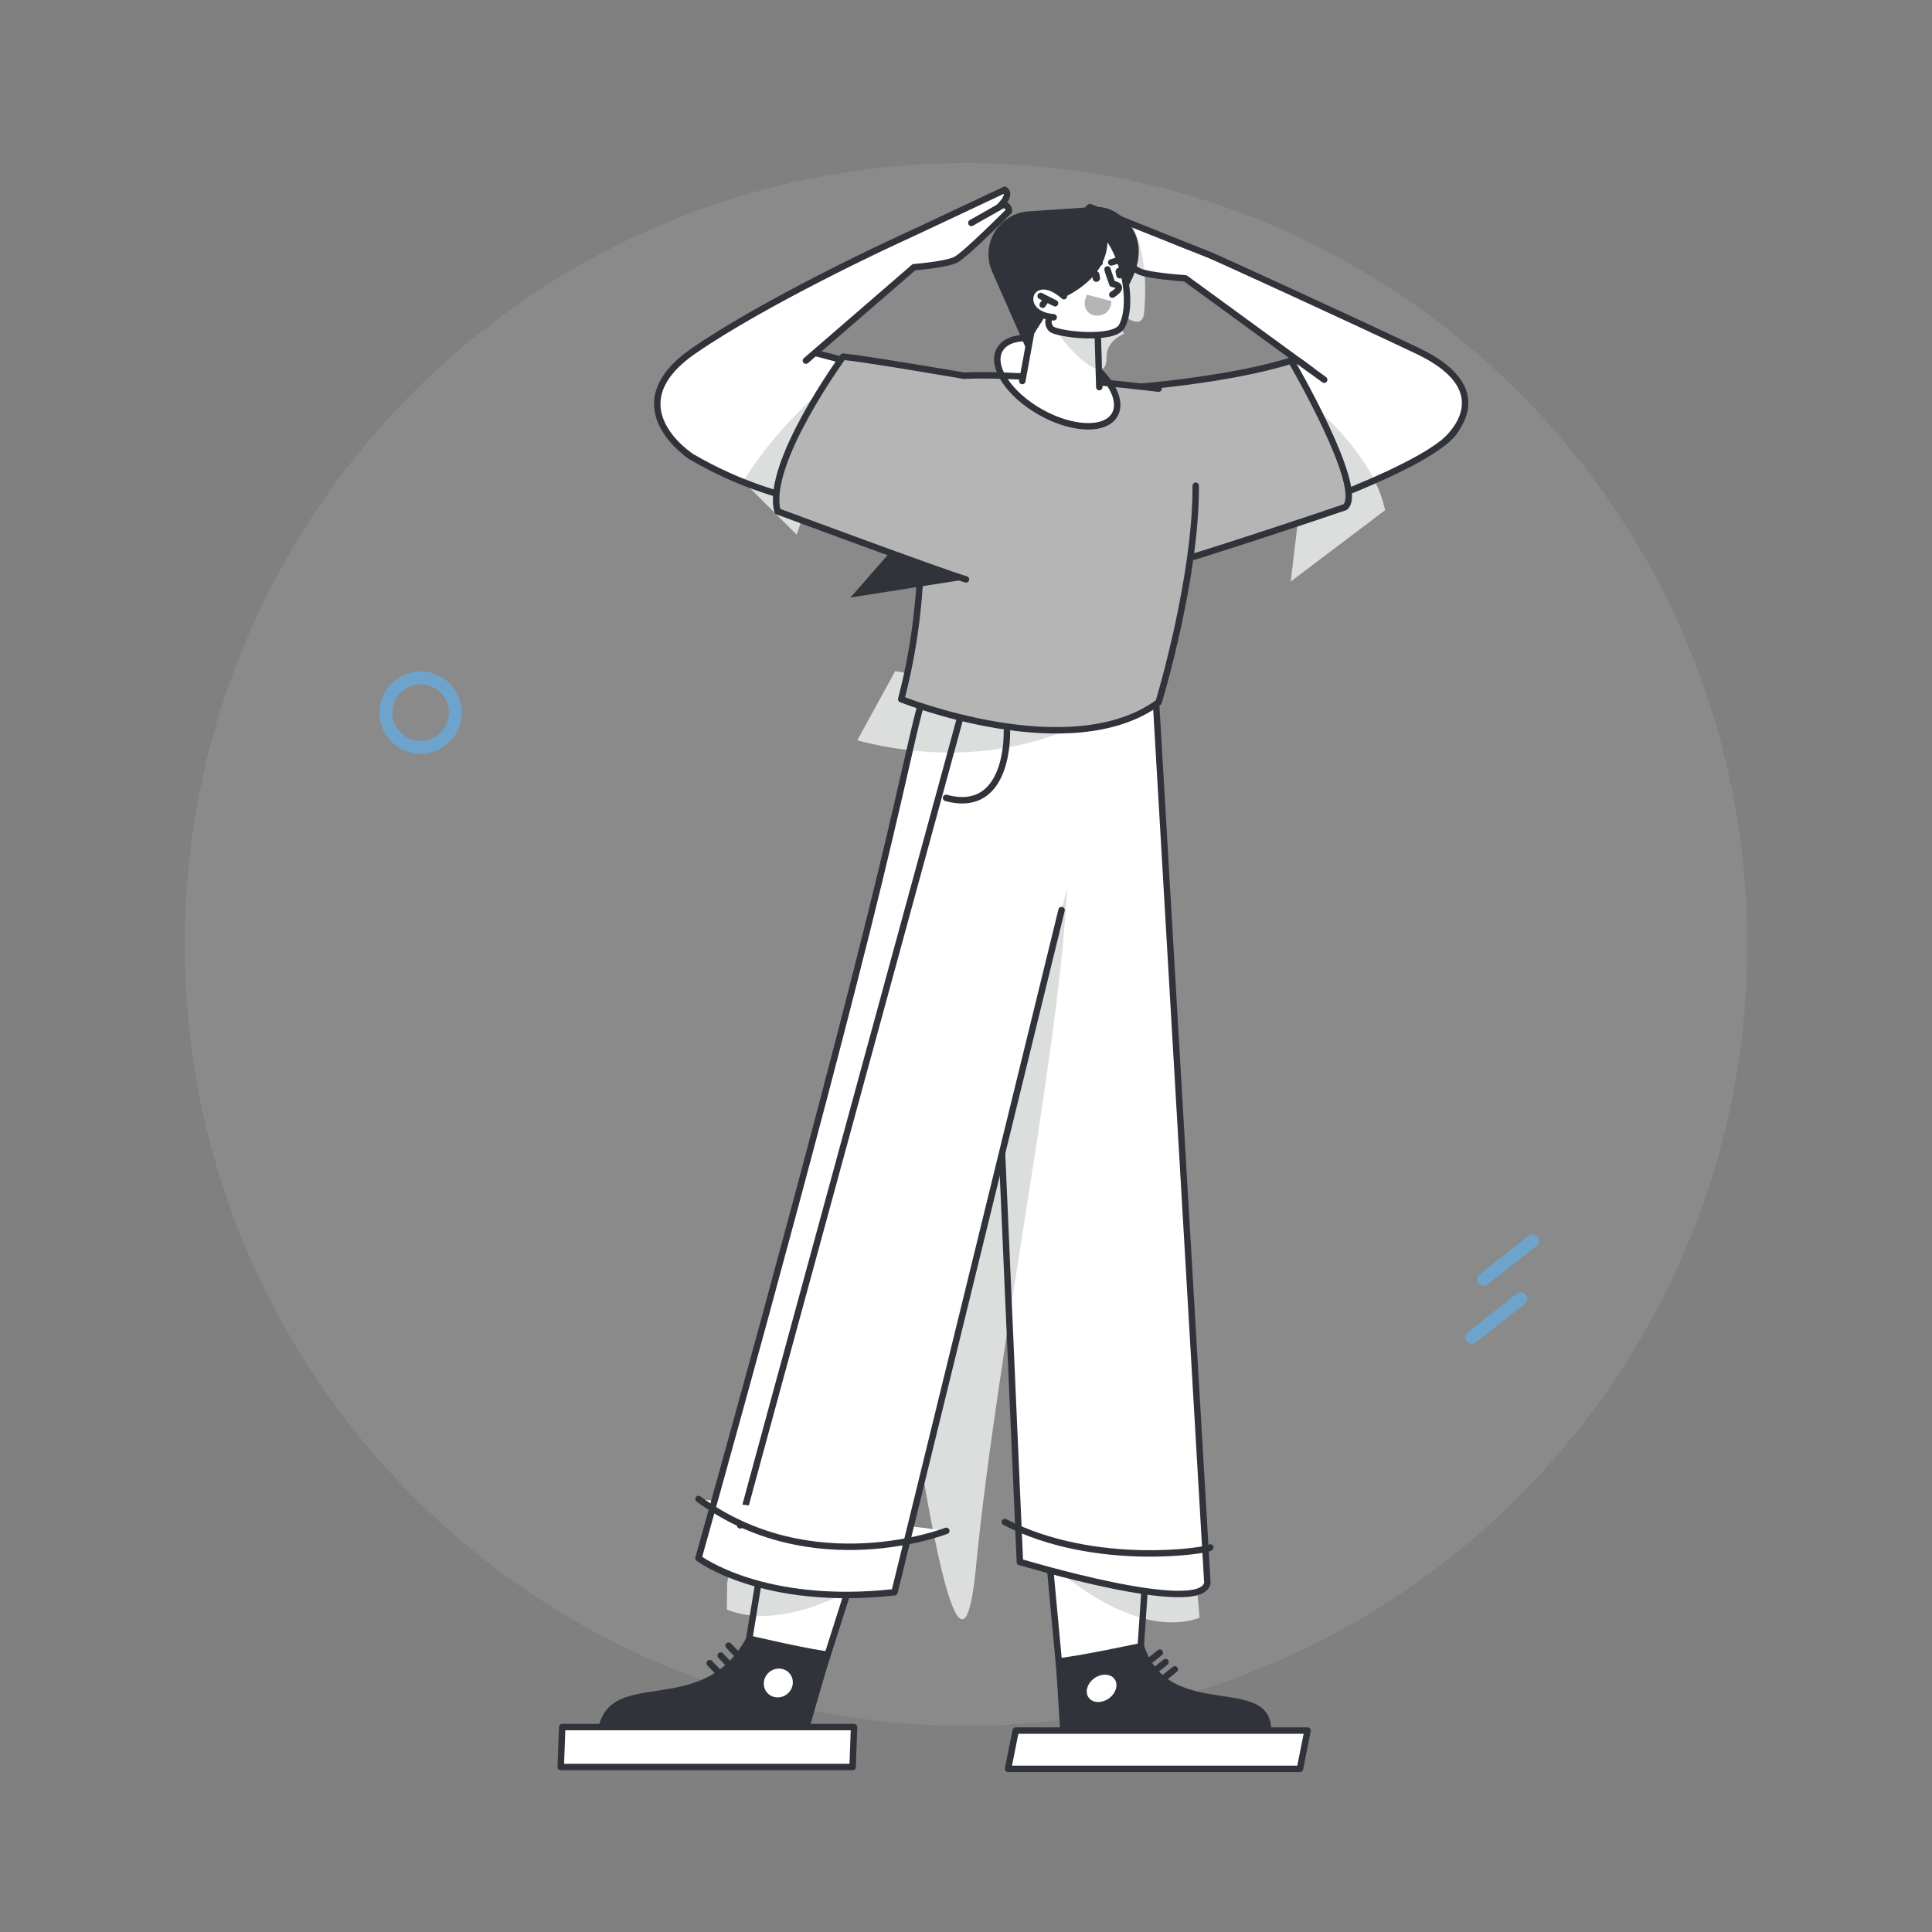 <svg id="a" xmlns="http://www.w3.org/2000/svg" viewBox="0 0 300 300"><rect x="0" y="0" width="300" height="300" fill="#808080" stroke="none"/><defs><style>.b,.c,.d{stroke:#31333a;}.b,.c,.d,.e{stroke-linecap:round;stroke-linejoin:round;}.b,.f{fill:#31333a;}.c,.g{fill:#fff;}.d,.e{fill:none;}.h{fill:#ebeded;isolation:isolate;opacity:.1;}.h,.f,.i,.j,.g{stroke-width:0px;}.e{stroke:#6ea4cc;stroke-width:2px;}.i{fill:#dcdddd;}.j{fill:#b5b5b6;}</style></defs><path class="h" d="m150,267.97c67,0,121.32-54.32,121.32-121.32S217,25.33,150,25.33,28.68,79.65,28.68,146.65s54.32,121.32,121.32,121.32Z"/><path class="g" d="m160.88,220.04l4.35,46.9,11.35-3.1,1.92-28.3-17.63-15.5Z"/><path class="i" d="m186.27,251.21c-9.62,3.45-21.08-6.68-21.08-6.68l9.49-5.69,10.98,3.31-.04,1.89"/><path class="d" d="m160.88,220.04l4.35,46.9,11.35-3.1,1.92-28.3-17.63-15.5Z"/><path class="f" d="m163.93,257.5l.78,12.79,32.55-.04c1.86-11.49-15.96-1.93-19.76-15.21,0,0-11.07,2.38-13.57,2.46h0Z"/><path class="c" d="m156.53,274.67h45.32l1.19-5.95h-45.32l-1.19,5.95h0Z"/><path class="d" d="m180.1,256.62l-2.81,2.25m3.7-.78l-2.81,2.25m4.24-1.12l-2.81,2.25"/><path class="c" d="m172.46,264.15c1.34-.95,1.8-2.61,1.02-3.7-.78-1.1-2.49-1.21-3.83-.27-1.34.95-1.8,2.61-1.02,3.7.77,1.1,2.49,1.21,3.83.27Z"/><path class="g" d="m158.38,242.54s28.32,8.56,29.1,3.23l-7.99-136.96-23.13,4.72-1.67,44.88,3.68,84.14h0Z"/><path class="i" d="m165.77,135.17c-.48,24.44-10.88,73.65-14.24,108.32-3.36,34.67-14-55.31-14-55.31l16.82-48.1"/><path class="g" d="m156.02,236.34c14.04,7.25,31.83,4.4,31.92,3.95l-31.92-3.95Z"/><path class="d" d="m156.02,236.34c14.04,7.25,31.83,4.4,31.92,3.95"/><path class="d" d="m158.38,242.54s28.32,8.56,29.1,3.23l-7.99-136.96-23.13,4.72-1.67,44.88,3.68,84.14h0Z"/><path class="g" d="m191.38,60.77l17.95-8.71s19.85,8.67,16.81,14.48c-3.04,5.81-29.55,14.48-29.55,14.48l-5.22-20.25h0Z"/><path class="i" d="m215.08,79.22c-2.11-10.1-14.24-18.76-14.24-18.76l1.15,16.76-1.57,13.08"/><path class="d" d="m191.38,60.77l17.95-8.71s19.85,8.67,16.81,14.48c-3.04,5.81-29.55,14.48-29.55,14.48l-5.22-20.25h0Z"/><path class="j" d="m200.48,56s11.62,19.91,8.39,22.75c0,0-34.1,11.56-28.87,8.84l-4.34-27.41s14.96-1.08,24.82-4.18h0Z"/><path class="d" d="m200.48,56s11.62,19.91,8.39,22.75c0,0-34.1,11.56-28.87,8.84l-4.34-27.41s14.96-1.08,24.82-4.18h0Z"/><path class="g" d="m141.11,217.37l-15.57,48.94-10.61-3.23,4.84-29.53,21.34-16.17Z"/><path class="i" d="m112.87,249.93c8.8,3.6,20.36-3.67,20.36-3.67l-8.13-5.94-11.77,3.46-.41,1.98"/><path class="d" d="m141.11,217.37l-15.57,48.94-10.61-3.23,4.84-29.53,21.34-16.17Z"/><path class="f" d="m129.1,256.47l-3.84,13.34-32.54-.05c.89-11.99,16.42-2.01,23.39-15.87,0,0,10.51,2.48,12.99,2.57Z"/><path class="c" d="m132.39,274.38h-45.32l.23-6.2h45.32l-.23,6.2h0Z"/><path class="d" d="m113.14,255.54l2.27,2.35m-3.51-.81l2.27,2.35m-3.97-1.17l2.27,2.35"/><path class="c" d="m122.6,263.39c1.18-1,1.35-2.73.39-3.86-.96-1.14-2.7-1.25-3.88-.25-1.18,1-1.35,2.73-.39,3.86.96,1.14,2.7,1.25,3.88.25h0Z"/><path class="g" d="m139.84,58.28l-23.51-6.17s-16.85,13.97-8.94,18.82c7.21,4.23,15.23,6.89,23.53,7.83,0,0,8.93-20.47,8.93-20.47Z"/><path class="i" d="m132.53,56.51c-11.87,8.88-17.12,18.24-17.12,18.24l8.3,8.28"/><path class="d" d="m139.84,58.28l-23.51-6.17s-16.85,13.97-8.94,18.82c7.21,4.23,15.23,6.89,23.53,7.83,0,0,8.93-20.47,8.93-20.47Z"/><path class="g" d="m173.21,107.11l-.35-1.77s-13.97-2.6-25.87-.3c-3.74.72-3.28,1-7.66,19.87-.76,3.29-1.69,7.21-2.82,11.89-9.75,40.12-28.05,105.15-28.05,105.15,0,0,9.94,7.57,30.44,5.29l25.94-105.92"/><path class="i" d="m133.11,114.96c22.97,6.02,37.77-4.2,37.77-4.2l-31.86-6.57"/><path class="g" d="m114.93,236.86c.44-1.82,36.01-132.14,36.01-132.14l-36.01,132.14Z"/><path class="d" d="m114.93,236.86c.44-1.82,36.01-132.14,36.01-132.14m-4.04,19.18c9.93,2.68,9.45-10.38,9.45-10.38"/><path class="g" d="m108.46,232.76c17.74,13.03,38.48,4.95,38.48,4.95l-38.48-4.95Z"/><path class="d" d="m108.46,232.76c17.74,13.03,38.48,4.95,38.48,4.95"/><path class="d" d="m173.21,107.11l-.35-1.77s-13.97-2.6-25.87-.3c-3.74.72-3.28,1-7.66,19.87-.76,3.29-1.69,7.21-2.82,11.89-9.75,40.12-28.05,105.15-28.05,105.15,0,0,9.94,7.57,30.44,5.29l25.94-105.92"/><path class="j" d="m179.9,60.35s-35.29-4.37-35.94-.42c-2.16,13.24,1.28,28.5-4.02,48.64,0,0,26.34,10.55,39.97.47,0,0,5.84-19.16,5.76-33.62"/><path class="c" d="m173.1,64.39c1.45-2.56-1.38-6.9-6.31-9.69-4.93-2.79-10.1-2.97-11.55-.41-1.45,2.56,1.38,6.9,6.31,9.69,4.93,2.79,10.1,2.97,11.55.41h0Z"/><path class="f" d="m132.06,92.78l17.95-2.82-10.16-6.07"/><path class="d" d="m179.9,60.35s-35.29-4.37-35.94-.42c-2.16,13.24,1.28,28.5-4.02,48.64,0,0,26.34,10.55,39.97.47,0,0,5.84-19.16,5.76-33.62"/><path class="j" d="m149.69,58.34s-14.9-2.56-18.77-2.96c0,0-12.2,16.7-10.18,24.02,0,0,25.19,9.36,29.26,10.57"/><path class="d" d="m149.69,58.34s-14.9-2.56-18.77-2.96c0,0-12.2,16.7-10.18,24.02,0,0,25.19,9.36,29.26,10.57"/><path class="g" d="m125.14,56l16.78-14.51s5.05-.39,6.53-1.18c1.48-.78,8.22-7.53,8.22-7.53,0,0-.07-1.63-1.62-.56,0,0,2.15-1.91.98-2.75,0,0-15.49,7.3-17.01,7.98-1.03.46-20.32,9.44-31.31,17.03-12.52,8.65-.33,16.45-.33,16.45"/><path class="d" d="m125.14,56l16.78-14.51s5.05-.39,6.53-1.18c1.48-.78,8.22-7.53,8.22-7.53,0,0-.07-1.63-1.62-.56,0,0,2.15-1.91.98-2.75,0,0-15.49,7.3-17.01,7.98-1.03.46-20.32,9.44-31.31,17.03-12.52,8.65-.33,16.45-.33,16.45"/><path class="g" d="m203.6,57.48l-19.54-14.26s-5.6-.36-7.19-1.09c-1.59-.72-8.59-6.92-8.59-6.92,0,0,.2-1.5,1.85-.52,0,0-2.25-1.76-.89-2.53,0,0,16.72,6.72,18.36,7.34,1.15.44,20.92,9.49,32.47,14.96,13.78,6.52,4.18,14.16,4.18,14.16"/><path class="i" d="m174.99,33.97c2.89,3.47,3.1,10.32,2.66,14.6-.43,4.28-6.51-2.68-6.51-2.68"/><path class="d" d="m203.6,57.48l-19.54-14.26s-5.6-.36-7.19-1.09c-1.59-.72-8.59-6.92-8.59-6.92,0,0,.2-1.5,1.85-.52,0,0-2.25-1.76-.89-2.53,0,0,16.72,6.72,18.36,7.34,1.15.44,20.92,9.49,32.47,14.96,13.78,6.52,4.18,14.16,4.18,14.16"/><path class="b" d="m159.96,54.32l-5.51-12.5c-1.16-2.83-.08-6.08,2.55-7.64.84-.5,1.79-.8,2.77-.86l9.97-.68c1.14-.1,2.29.17,3.27.77,2.38,1.49,5.73,5.13.7,12.5-7.09,10.4-13.74,8.42-13.74,8.42Z"/><path class="g" d="m170.7,60.11l-.41-14-9.5,1.87-2.05,11.19"/><path class="i" d="m163.49,49.43c-.78,1.81,8.48,11.98,8.33,6.09-.07-2.62,2.68-3.68,2.68-3.68l-1.64-4.72-9.36,2.31Z"/><path class="d" d="m170.7,60.11l-.41-14-9.5,1.87-2.05,11.19"/><path class="g" d="m163.02,49.22c-.35.59-.27,1.33.2,1.83.81.87,9.75,1.9,10.98-.38,2.14-3.98-.24-13.54-3.82-15.15-3.59-1.61-8.59,5.19-8.59,5.19,0,0,1.23,8.51,1.23,8.51Z"/><path class="d" d="m163.02,49.22c-.35.59-.27,1.33.2,1.83.81.87,9.75,1.9,10.98-.38,2.14-3.98-.24-13.54-3.82-15.15-3.59-1.61-8.59,5.19-8.59,5.19,0,0,1.23,8.51,1.23,8.51Z"/><path class="f" d="m170.82,35.76l-1.45-1.06-10.13.56-2.12,5.66,2.53,12.32"/><path class="d" d="m170.82,35.76l-1.45-1.06-10.13.56-2.12,5.66,2.53,12.32"/><path class="f" d="m171.05,34.61c2.93,9.72-10.33,12.69-10.33,12.69l-1.07,5.95"/><path class="d" d="m171.05,34.61c2.93,9.72-10.33,12.69-10.33,12.69l-1.07,5.95"/><path class="g" d="m165.21,45.99c-5.2-4.66-7.91,2.75-1.59,3.28l1.59-3.28Z"/><path class="d" d="m165.21,45.99c-5.2-4.66-7.91,2.75-1.59,3.28"/><path class="g" d="m171.97,41.83c0,.1.75,2.25.75,2.25,2.31.34,0,1.67,0,1.67"/><path class="d" d="m171.97,41.83c0,.1.75,2.25.75,2.25,2.31.34,0,1.67,0,1.67"/><path class="f" d="m174,43.22c.31-.07.51-.37.46-.68l-.1-.53c-.03-.15-.11-.28-.24-.36-.13-.08-.28-.11-.43-.07-.31.07-.52.37-.46.68l.1.53c.03.15.12.28.24.36.13.08.28.11.43.07Z"/><path class="g" d="m175.28,40.26c-.93.02-1.85.19-2.73.49l2.73-.49Z"/><path class="d" d="m175.28,40.26c-.93.02-1.85.19-2.73.49"/><path class="f" d="m170.35,43.76c.31-.07.52-.37.46-.68l-.1-.53c-.04-.23-.22-.4-.45-.44-.32-.06-.63.16-.68.48-.01.07-.01.14,0,.2l.1.53c.03.15.12.28.24.36.13.08.28.11.43.07h0Z"/><path class="g" d="m170.74,40.8c-.94-.08-1.88.09-2.73.49l2.73-.49h0Z"/><path class="d" d="m170.74,40.8c-.94-.08-1.88.09-2.73.49"/><path class="j" d="m172.58,46.76l-3.79-1c-1.79,3.74,3.68,4.49,3.79,1Z"/><path class="d" d="m161.59,45.96l2.24,1.13m-1.93.23l.55-.79m41.15,10.95l-2.03-1.48m4.05,2.96l-2.03-1.48m-52.76-22.87l4.21-2.39"/><path class="e" d="m66.93,115.78c2.84-.89,4.42-3.92,3.52-6.75-.89-2.84-3.92-4.42-6.75-3.52-.05.01-.09.03-.14.05-2.81.97-4.31,4.03-3.34,6.85.95,2.76,3.92,4.26,6.71,3.39Zm163.44,82.89l7.6-5.99m-9.42,14.98l7.6-5.99"/></svg>
